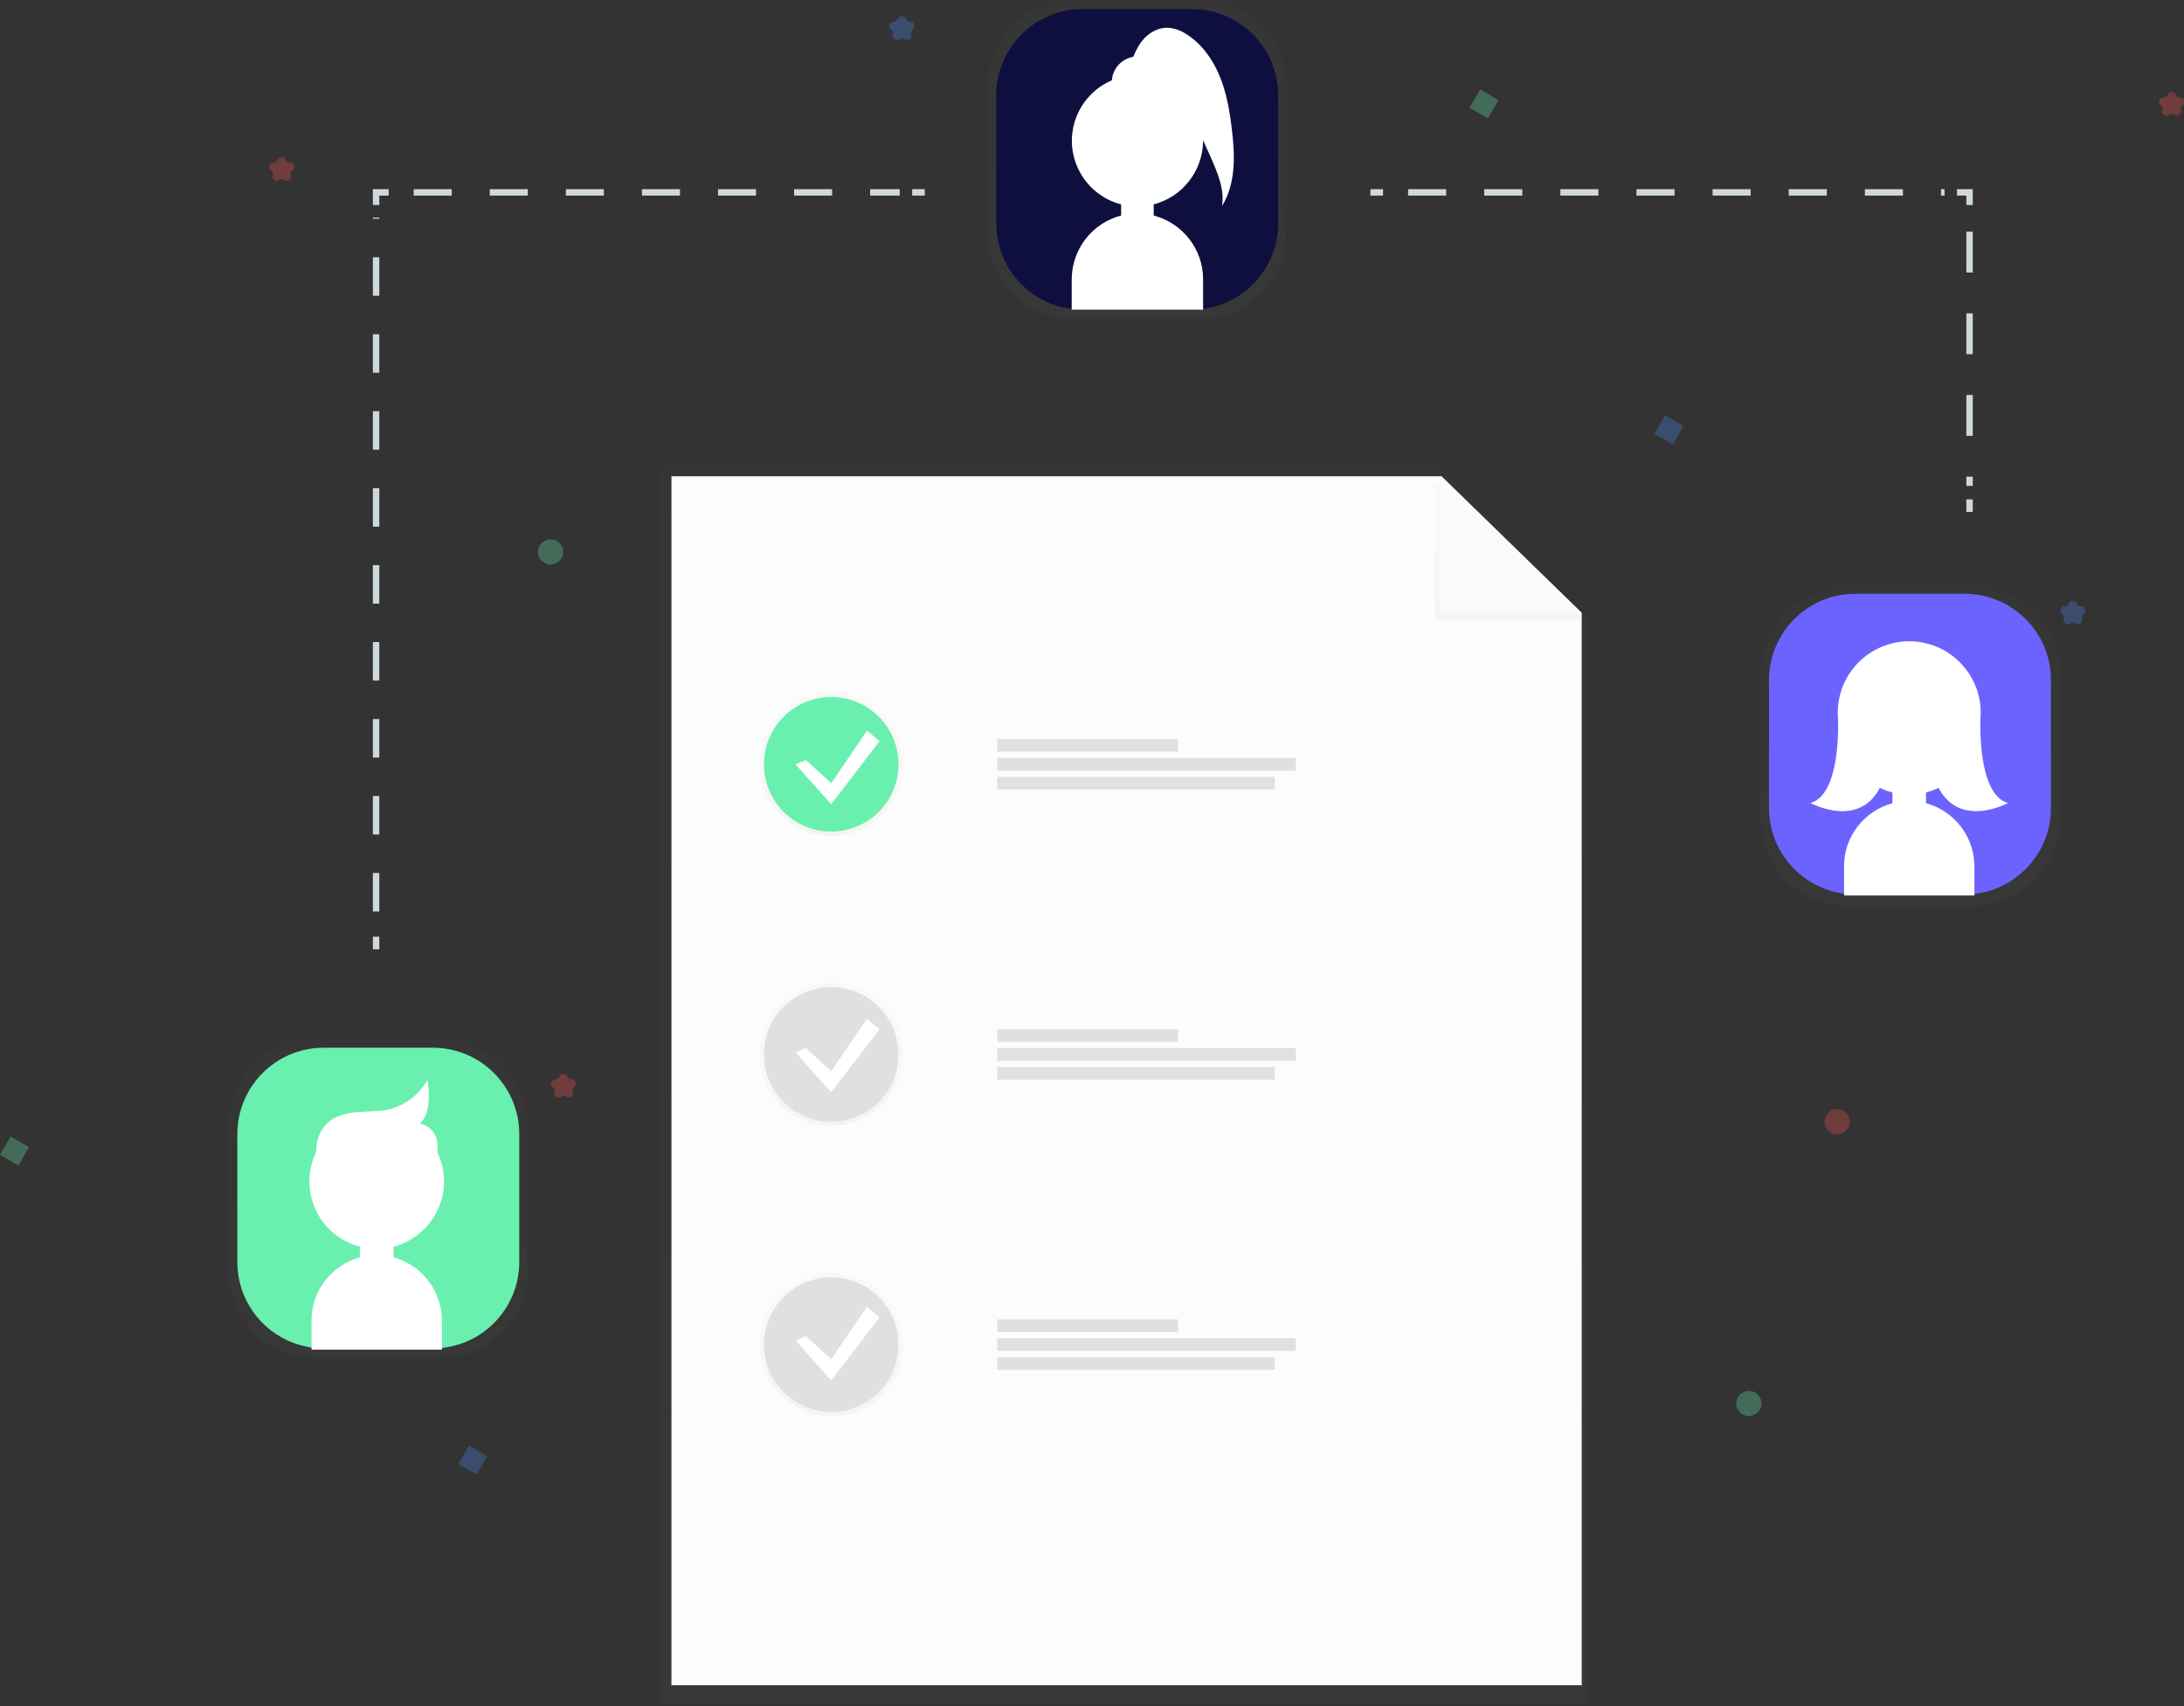 <svg width="681" height="532" viewBox="0 0 681 532" fill="none" xmlns="http://www.w3.org/2000/svg">
<rect x="0" y="0" width="681" height="532" fill="#333333" stroke="none"/>
<g clip-path="url(#clip0)">
<g opacity="0.5">
<path opacity="0.5" d="M495.165 531.416H206.09V145.885H449.28L495.165 193.093V531.416Z" fill="url(#paint0_linear)"/>
</g>
<path d="M493.199 525.515H209.367V148.508H449.477L493.199 191.126V525.515Z" fill="#FCFCFC"/>
<g opacity="0.5">
<path opacity="0.5" d="M447.314 193.093V151.131H451.116L493.199 193.093H447.314Z" fill="url(#paint1_linear)"/>
</g>
<path d="M449.28 191.126V148.508L493.199 191.126H449.28Z" fill="#FAFAFA"/>
<g opacity="0.5">
<path opacity="0.5" d="M259.185 260.627C271.494 260.627 281.472 250.646 281.472 238.334C281.472 226.022 271.494 216.042 259.185 216.042C246.876 216.042 236.898 226.022 236.898 238.334C236.898 250.646 246.876 260.627 259.185 260.627Z" fill="url(#paint2_linear)"/>
</g>
<path d="M259.185 259.315C270.77 259.315 280.161 249.922 280.161 238.334C280.161 226.746 270.77 217.353 259.185 217.353C247.6 217.353 238.209 226.746 238.209 238.334C238.209 249.922 247.6 259.315 259.185 259.315Z" fill="#69F0AE"/>
<g opacity="0.5">
<path opacity="0.5" d="M259.185 351.108C271.494 351.108 281.472 341.128 281.472 328.816C281.472 316.504 271.494 306.523 259.185 306.523C246.876 306.523 236.898 316.504 236.898 328.816C236.898 341.128 246.876 351.108 259.185 351.108Z" fill="url(#paint3_linear)"/>
</g>
<path d="M259.185 349.797C270.77 349.797 280.161 340.403 280.161 328.816C280.161 317.228 270.77 307.835 259.185 307.835C247.6 307.835 238.209 317.228 238.209 328.816C238.209 340.403 247.6 349.797 259.185 349.797Z" fill="#E0E0E0"/>
<g opacity="0.5">
<path opacity="0.5" d="M259.185 441.59C271.494 441.59 281.472 431.609 281.472 419.298C281.472 406.986 271.494 397.005 259.185 397.005C246.876 397.005 236.898 406.986 236.898 419.298C236.898 431.609 246.876 441.59 259.185 441.59Z" fill="url(#paint4_linear)"/>
</g>
<path d="M259.185 440.279C270.77 440.279 280.161 430.885 280.161 419.298C280.161 407.71 270.77 398.316 259.185 398.316C247.6 398.316 238.209 407.71 238.209 419.298C238.209 430.885 247.6 440.279 259.185 440.279Z" fill="#E0E0E0"/>
<path d="M367.343 230.466H310.97V234.4H367.343V230.466Z" fill="#E0E0E0"/>
<path d="M404.051 236.367H310.97V240.301H404.051V236.367Z" fill="#E0E0E0"/>
<path d="M397.496 242.268H310.97V246.202H397.496V242.268Z" fill="#E0E0E0"/>
<path d="M367.343 320.948H310.97V324.882H367.343V320.948Z" fill="#E0E0E0"/>
<path d="M404.051 326.849H310.97V330.783H404.051V326.849Z" fill="#E0E0E0"/>
<path d="M397.496 332.75H310.97V336.684H397.496V332.75Z" fill="#E0E0E0"/>
<path d="M367.343 411.43H310.97V415.364H367.343V411.43Z" fill="#E0E0E0"/>
<path d="M404.051 417.331H310.97V421.265H404.051V417.331Z" fill="#E0E0E0"/>
<path d="M397.496 423.231H310.97V427.165H397.496V423.231Z" fill="#E0E0E0"/>
<path d="M251.319 237.023L259.185 244.235L270.329 227.843L274.262 231.122L259.185 250.792L248.042 238.334L251.319 237.023Z" fill="white"/>
<path d="M251.319 326.849L259.185 334.061L270.329 317.67L274.262 320.948L259.185 340.618L248.042 328.16L251.319 326.849Z" fill="white"/>
<path d="M251.319 416.675L259.185 423.887L270.329 407.496L274.262 410.774L259.185 430.444L248.042 417.986L251.319 416.675Z" fill="white"/>
<g opacity="0.5">
<path opacity="0.5" d="M576.12 182.93H615.384C630.264 182.93 642.325 194.995 642.325 209.878V255.381C642.325 270.265 630.264 282.329 615.384 282.329H576.12C561.24 282.329 549.179 270.265 549.179 255.381V209.878C549.244 194.995 561.306 182.93 576.12 182.93Z" fill="url(#paint5_linear)"/>
</g>
<path d="M578.545 185.16H612.566C627.446 185.16 639.507 197.224 639.507 212.107V251.972C639.507 266.855 627.446 278.92 612.566 278.92H578.545C563.665 278.92 551.604 266.855 551.604 251.972V212.107C551.604 197.224 563.665 185.16 578.545 185.16Z" fill="#6C63FF"/>
<path d="M600.57 250.464V247.12C611.779 244.235 618.531 232.761 615.647 221.549C612.762 210.337 601.291 203.584 590.082 206.469C578.873 209.354 572.121 220.828 575.005 232.04C576.906 239.449 582.675 245.219 590.082 247.12V250.464C581.233 252.89 575.005 260.889 575.005 270.068V279.248H615.647V270.068C615.581 260.889 609.419 252.89 600.57 250.464Z" fill="white"/>
<path d="M595.326 244.563C607.635 244.563 617.613 234.582 617.613 222.27C617.613 209.958 607.635 199.978 595.326 199.978C583.017 199.978 573.039 209.958 573.039 222.27C573.039 234.582 583.017 244.563 595.326 244.563Z" fill="white"/>
<path d="M617.547 223.778C617.547 223.778 616.302 247.776 626.135 250.398C626.135 250.398 605.814 261.545 601.881 237.285L617.547 223.778Z" fill="white"/>
<path d="M573.105 223.778C573.105 223.778 574.35 247.776 564.517 250.398C564.517 250.398 584.838 261.545 588.771 237.285L573.105 223.778Z" fill="white"/>
<g opacity="0.5">
<path opacity="0.5" d="M334.895 0H374.16C389.04 0 401.101 12.064 401.101 26.948V72.451C401.101 87.335 389.04 99.399 374.16 99.399H334.895C320.016 99.399 307.954 87.335 307.954 72.451V26.948C308.02 12.064 320.081 0 334.895 0Z" fill="url(#paint6_linear)"/>
</g>
<path d="M337.583 2.819H371.604C386.483 2.819 398.545 14.884 398.545 29.767V69.632C398.545 84.515 386.483 96.579 371.604 96.579H337.583C322.703 96.579 310.642 84.515 310.642 69.632V29.767C310.642 14.884 322.703 2.819 337.583 2.819Z" fill="#0F0F3F"/>
<path d="M384.058 39.93C383.403 34.357 382.419 28.784 380.256 23.604C378.093 18.424 374.684 13.638 369.899 10.622C368.195 9.507 366.228 8.786 364.196 8.655C360.46 8.524 356.986 11.015 355.085 14.228C354.429 15.343 353.839 16.523 353.381 17.703C349.71 18.359 346.957 21.375 346.695 25.046C336.272 29.505 331.421 41.569 335.879 51.929C338.37 57.764 343.417 62.157 349.579 63.731V67.206C340.533 69.566 334.24 77.696 334.174 87.072V96.579H375.143V87.072C375.143 77.762 368.785 69.566 359.739 67.206V63.731C368.785 61.37 375.078 53.24 375.143 43.864C375.143 43.798 375.143 43.733 375.143 43.733L377.437 48.847C379.601 53.764 381.895 59.01 381.043 64.255C385.435 57.108 385.107 48.191 384.058 39.93Z" fill="white"/>
<g opacity="0.5">
<path opacity="0.5" d="M98.26 323.898H137.524C152.404 323.898 164.465 335.963 164.465 350.846V396.349C164.465 411.233 152.404 423.297 137.524 423.297H98.26C83.38 423.297 71.319 411.233 71.319 396.349V350.846C71.384 335.963 83.445 323.898 98.26 323.898Z" fill="url(#paint7_linear)"/>
</g>
<path d="M100.947 326.718H134.968C149.848 326.718 161.909 338.782 161.909 353.666V393.53C161.909 408.414 149.848 420.478 134.968 420.478H100.947C86.067 420.478 74.006 408.414 74.006 393.53V353.666C74.006 338.782 86.067 326.718 100.947 326.718Z" fill="#69F0AE"/>
<path d="M100.882 365.795C99.571 363.304 98.981 360.484 99.177 357.665C99.374 354.846 100.619 352.157 102.783 350.256C105.142 348.223 108.354 347.568 111.435 347.306C114.516 347.043 117.662 347.174 120.678 346.584C125.725 345.535 130.183 342.519 133.001 338.192C133.329 340.552 133.263 342.978 132.936 345.273C132.477 347.633 131.297 349.928 129.265 351.174C131.69 350.059 131.428 352.682 130.904 354.321C132.149 355.764 135.099 356.026 135.23 357.927C135.492 359.829 135.295 361.73 134.64 363.566C133.919 365.336 134.705 368.418 132.805 368.549" fill="white"/>
<path d="M100.882 365.795C99.571 363.304 98.981 360.484 99.177 357.665C99.374 354.846 100.619 352.157 102.783 350.256C105.142 348.223 108.354 347.568 111.435 347.306C114.516 347.043 117.662 347.174 120.678 346.584C125.725 345.535 130.183 342.519 133.001 338.192C133.329 340.552 133.263 342.978 132.936 345.273C132.477 347.633 131.297 349.928 129.265 351.174C131.69 350.059 131.428 352.682 130.904 354.321C132.149 355.764 135.099 356.026 135.23 357.927C135.492 359.829 135.295 361.73 134.64 363.566C133.919 365.336 134.705 368.418 132.805 368.549" stroke="white" stroke-miterlimit="10"/>
<path d="M130.576 350.387C130.576 350.387 141.392 351.305 133.657 367.369L130.576 350.387Z" fill="white"/>
<path d="M122.71 392.087V388.744C133.919 385.859 140.67 374.385 137.786 363.173C134.902 351.961 123.431 345.207 112.222 348.092C101.013 350.977 94.261 362.451 97.145 373.663C99.046 381.072 104.815 386.842 112.222 388.744V392.087C103.372 394.513 97.145 402.513 97.145 411.692V420.871H137.786V411.692C137.721 402.513 131.559 394.513 122.71 392.087Z" fill="white"/>
<path d="M117.269 296.033V292.099" stroke="#CFD8DC" stroke-width="2" stroke-miterlimit="10"/>
<path d="M117.269 284.231V67.861" stroke="#CFD8DC" stroke-width="2" stroke-miterlimit="10" stroke-dasharray="12 12"/>
<path d="M117.269 63.927V59.993H121.202" stroke="#CFD8DC" stroke-width="2" stroke-miterlimit="10"/>
<path d="M129.003 59.993H280.554" stroke="#CFD8DC" stroke-width="2" stroke-miterlimit="10" stroke-dasharray="11.86 11.86"/>
<path d="M284.422 59.993H288.355" stroke="#CFD8DC" stroke-width="2" stroke-miterlimit="10"/>
<path d="M427.321 59.993H431.254" stroke="#CFD8DC" stroke-width="2" stroke-miterlimit="10"/>
<path d="M439.055 59.993H606.338" stroke="#CFD8DC" stroke-width="2" stroke-miterlimit="10" stroke-dasharray="11.87 11.87"/>
<path d="M610.206 59.993H614.139V63.927" stroke="#CFD8DC" stroke-width="2" stroke-miterlimit="10"/>
<path d="M614.139 72.254V151.524" stroke="#CFD8DC" stroke-width="2" stroke-miterlimit="10" stroke-dasharray="12.73 12.73"/>
<path d="M614.139 155.72V159.654" stroke="#CFD8DC" stroke-width="2" stroke-miterlimit="10"/>
<path opacity="0.3" d="M3.313 354.405L0.003 360.139L5.737 363.451L9.047 357.716L3.313 354.405Z" fill="#69F0AE"/>
<path opacity="0.3" d="M461.518 27.896L458.208 33.631L463.941 36.942L467.251 31.207L461.518 27.896Z" fill="#69F0AE"/>
<path opacity="0.3" d="M146.208 450.795L142.898 456.53L148.631 459.841L151.942 454.106L146.208 450.795Z" fill="#4D8AF0"/>
<path opacity="0.3" d="M519.197 129.527L515.887 135.262L521.62 138.573L524.931 132.838L519.197 129.527Z" fill="#4D8AF0"/>
<path opacity="0.3" d="M545.311 441.59C547.483 441.59 549.244 439.829 549.244 437.656C549.244 435.483 547.483 433.722 545.311 433.722C543.139 433.722 541.378 435.483 541.378 437.656C541.378 439.829 543.139 441.59 545.311 441.59Z" fill="#69F0AE"/>
<path opacity="0.3" d="M171.676 176.046C173.848 176.046 175.609 174.285 175.609 172.112C175.609 169.939 173.848 168.178 171.676 168.178C169.504 168.178 167.743 169.939 167.743 172.112C167.743 174.285 169.504 176.046 171.676 176.046Z" fill="#69F0AE"/>
<path opacity="0.3" d="M572.842 353.731C575.014 353.731 576.775 351.97 576.775 349.797C576.775 347.624 575.014 345.863 572.842 345.863C570.67 345.863 568.909 347.624 568.909 349.797C568.909 351.97 570.67 353.731 572.842 353.731Z" fill="#FF5252"/>
<path opacity="0.3" d="M678.378 29.439C678.575 30.029 679.099 30.357 679.689 30.357C680.41 30.357 681.065 30.947 681.065 31.669C681.065 32.128 680.869 32.521 680.541 32.783C680.082 33.111 679.886 33.701 680.017 34.291C680.279 35.013 679.886 35.734 679.164 35.996C678.771 36.127 678.312 36.062 677.985 35.799C677.526 35.471 676.87 35.471 676.411 35.799C675.821 36.258 674.969 36.127 674.51 35.537C674.248 35.209 674.183 34.75 674.314 34.357C674.51 33.832 674.314 33.177 673.789 32.849C673.199 32.39 673.068 31.603 673.462 30.947C673.724 30.619 674.117 30.423 674.576 30.423C675.166 30.423 675.69 30.029 675.887 29.505C676.149 28.784 676.936 28.456 677.657 28.784C677.919 28.849 678.247 29.111 678.378 29.439Z" fill="#FF5252"/>
<path opacity="0.3" d="M176.92 335.635C177.116 336.225 177.641 336.553 178.231 336.553C178.952 336.553 179.607 337.143 179.607 337.864C179.607 338.323 179.411 338.716 179.083 338.979C178.624 339.306 178.427 339.897 178.558 340.487C178.821 341.208 178.427 341.929 177.706 342.191C177.313 342.322 176.854 342.257 176.526 341.995C176.068 341.667 175.412 341.667 174.953 341.995C174.363 342.454 173.511 342.322 173.052 341.732C172.79 341.405 172.725 340.946 172.856 340.552C173.052 340.028 172.856 339.372 172.331 339.044C171.741 338.585 171.61 337.798 172.003 337.143C172.266 336.815 172.659 336.618 173.118 336.618C173.708 336.618 174.232 336.225 174.429 335.7C174.691 334.979 175.478 334.651 176.199 334.979C176.461 335.045 176.789 335.307 176.92 335.635Z" fill="#FF5252"/>
<path opacity="0.3" d="M89.083 49.765C89.279 50.355 89.804 50.683 90.394 50.683C91.115 50.683 91.77 51.273 91.77 51.994C91.77 52.453 91.573 52.847 91.246 53.109C90.787 53.437 90.59 54.027 90.721 54.617C90.984 55.338 90.59 56.059 89.869 56.322C89.476 56.453 89.017 56.387 88.689 56.125C88.231 55.797 87.575 55.797 87.116 56.125C86.526 56.584 85.674 56.453 85.215 55.863C84.953 55.535 84.887 55.076 85.019 54.682C85.215 54.158 85.019 53.502 84.494 53.174C83.904 52.715 83.773 51.929 84.166 51.273C84.428 50.945 84.822 50.748 85.281 50.748C85.871 50.748 86.395 50.355 86.592 49.831C86.854 49.109 87.641 48.781 88.362 49.109C88.624 49.175 88.951 49.437 89.083 49.765Z" fill="#FF5252"/>
<path opacity="0.3" d="M282.455 5.835C282.652 6.426 283.176 6.753 283.766 6.753C284.487 6.753 285.143 7.343 285.143 8.065C285.143 8.524 284.946 8.917 284.619 9.179C284.16 9.507 283.963 10.097 284.094 10.687C284.356 11.409 283.963 12.13 283.242 12.392C282.849 12.523 282.39 12.458 282.062 12.195C281.603 11.867 280.948 11.867 280.489 12.195C279.899 12.654 279.047 12.523 278.588 11.933C278.326 11.605 278.26 11.146 278.391 10.753C278.588 10.228 278.391 9.573 277.867 9.245C277.277 8.786 277.146 7.999 277.539 7.343C277.801 7.016 278.195 6.819 278.654 6.819C279.243 6.819 279.768 6.426 279.965 5.901C280.227 5.18 281.013 4.852 281.734 5.18C281.997 5.245 282.324 5.508 282.455 5.835Z" fill="#4D8AF0"/>
<path opacity="0.3" d="M647.569 188.11C647.766 188.7 648.291 189.028 648.88 189.028C649.602 189.028 650.257 189.618 650.257 190.339C650.257 190.798 650.06 191.192 649.733 191.454C649.274 191.782 649.077 192.372 649.208 192.962C649.47 193.683 649.077 194.405 648.356 194.667C647.963 194.798 647.504 194.732 647.176 194.47C646.717 194.142 646.062 194.142 645.603 194.47C645.013 194.929 644.161 194.798 643.702 194.208C643.44 193.88 643.374 193.421 643.505 193.028C643.702 192.503 643.505 191.847 642.981 191.52C642.391 191.061 642.26 190.274 642.653 189.618C642.915 189.29 643.309 189.094 643.768 189.094C644.357 189.094 644.882 188.7 645.079 188.176C645.341 187.455 646.127 187.127 646.848 187.455C647.111 187.52 647.438 187.782 647.569 188.11Z" fill="#4D8AF0"/>
</g>
<defs>
<linearGradient id="paint0_linear" x1="350.635" y1="531.396" x2="350.635" y2="145.866" gradientUnits="userSpaceOnUse">
<stop stop-color="#808080" stop-opacity="0.25"/>
<stop offset="0.54" stop-color="#808080" stop-opacity="0.12"/>
<stop offset="1" stop-color="#808080" stop-opacity="0.1"/>
</linearGradient>
<linearGradient id="paint1_linear" x1="470.261" y1="193.074" x2="470.261" y2="151.111" gradientUnits="userSpaceOnUse">
<stop stop-color="#808080" stop-opacity="0.25"/>
<stop offset="0.54" stop-color="#808080" stop-opacity="0.12"/>
<stop offset="1" stop-color="#808080" stop-opacity="0.1"/>
</linearGradient>
<linearGradient id="paint2_linear" x1="259.196" y1="260.607" x2="259.196" y2="216.022" gradientUnits="userSpaceOnUse">
<stop stop-color="#808080" stop-opacity="0.25"/>
<stop offset="0.54" stop-color="#808080" stop-opacity="0.12"/>
<stop offset="1" stop-color="#808080" stop-opacity="0.1"/>
</linearGradient>
<linearGradient id="paint3_linear" x1="259.196" y1="351.089" x2="259.196" y2="306.504" gradientUnits="userSpaceOnUse">
<stop stop-color="#808080" stop-opacity="0.25"/>
<stop offset="0.54" stop-color="#808080" stop-opacity="0.12"/>
<stop offset="1" stop-color="#808080" stop-opacity="0.1"/>
</linearGradient>
<linearGradient id="paint4_linear" x1="259.196" y1="441.57" x2="259.196" y2="396.985" gradientUnits="userSpaceOnUse">
<stop stop-color="#808080" stop-opacity="0.25"/>
<stop offset="0.54" stop-color="#808080" stop-opacity="0.12"/>
<stop offset="1" stop-color="#808080" stop-opacity="0.1"/>
</linearGradient>
<linearGradient id="paint5_linear" x1="595.783" y1="282.27" x2="595.783" y2="182.93" gradientUnits="userSpaceOnUse">
<stop stop-color="#808080" stop-opacity="0.25"/>
<stop offset="0.54" stop-color="#808080" stop-opacity="0.12"/>
<stop offset="1" stop-color="#808080" stop-opacity="0.1"/>
</linearGradient>
<linearGradient id="paint6_linear" x1="354.559" y1="99.34" x2="354.559" y2="0" gradientUnits="userSpaceOnUse">
<stop stop-color="#808080" stop-opacity="0.25"/>
<stop offset="0.54" stop-color="#808080" stop-opacity="0.12"/>
<stop offset="1" stop-color="#808080" stop-opacity="0.1"/>
</linearGradient>
<linearGradient id="paint7_linear" x1="117.923" y1="423.238" x2="117.923" y2="323.898" gradientUnits="userSpaceOnUse">
<stop stop-color="#808080" stop-opacity="0.25"/>
<stop offset="0.54" stop-color="#808080" stop-opacity="0.12"/>
<stop offset="1" stop-color="#808080" stop-opacity="0.1"/>
</linearGradient>
<clipPath id="clip0">
<rect width="681" height="531.416" fill="white"/>
</clipPath>
</defs>
</svg>
